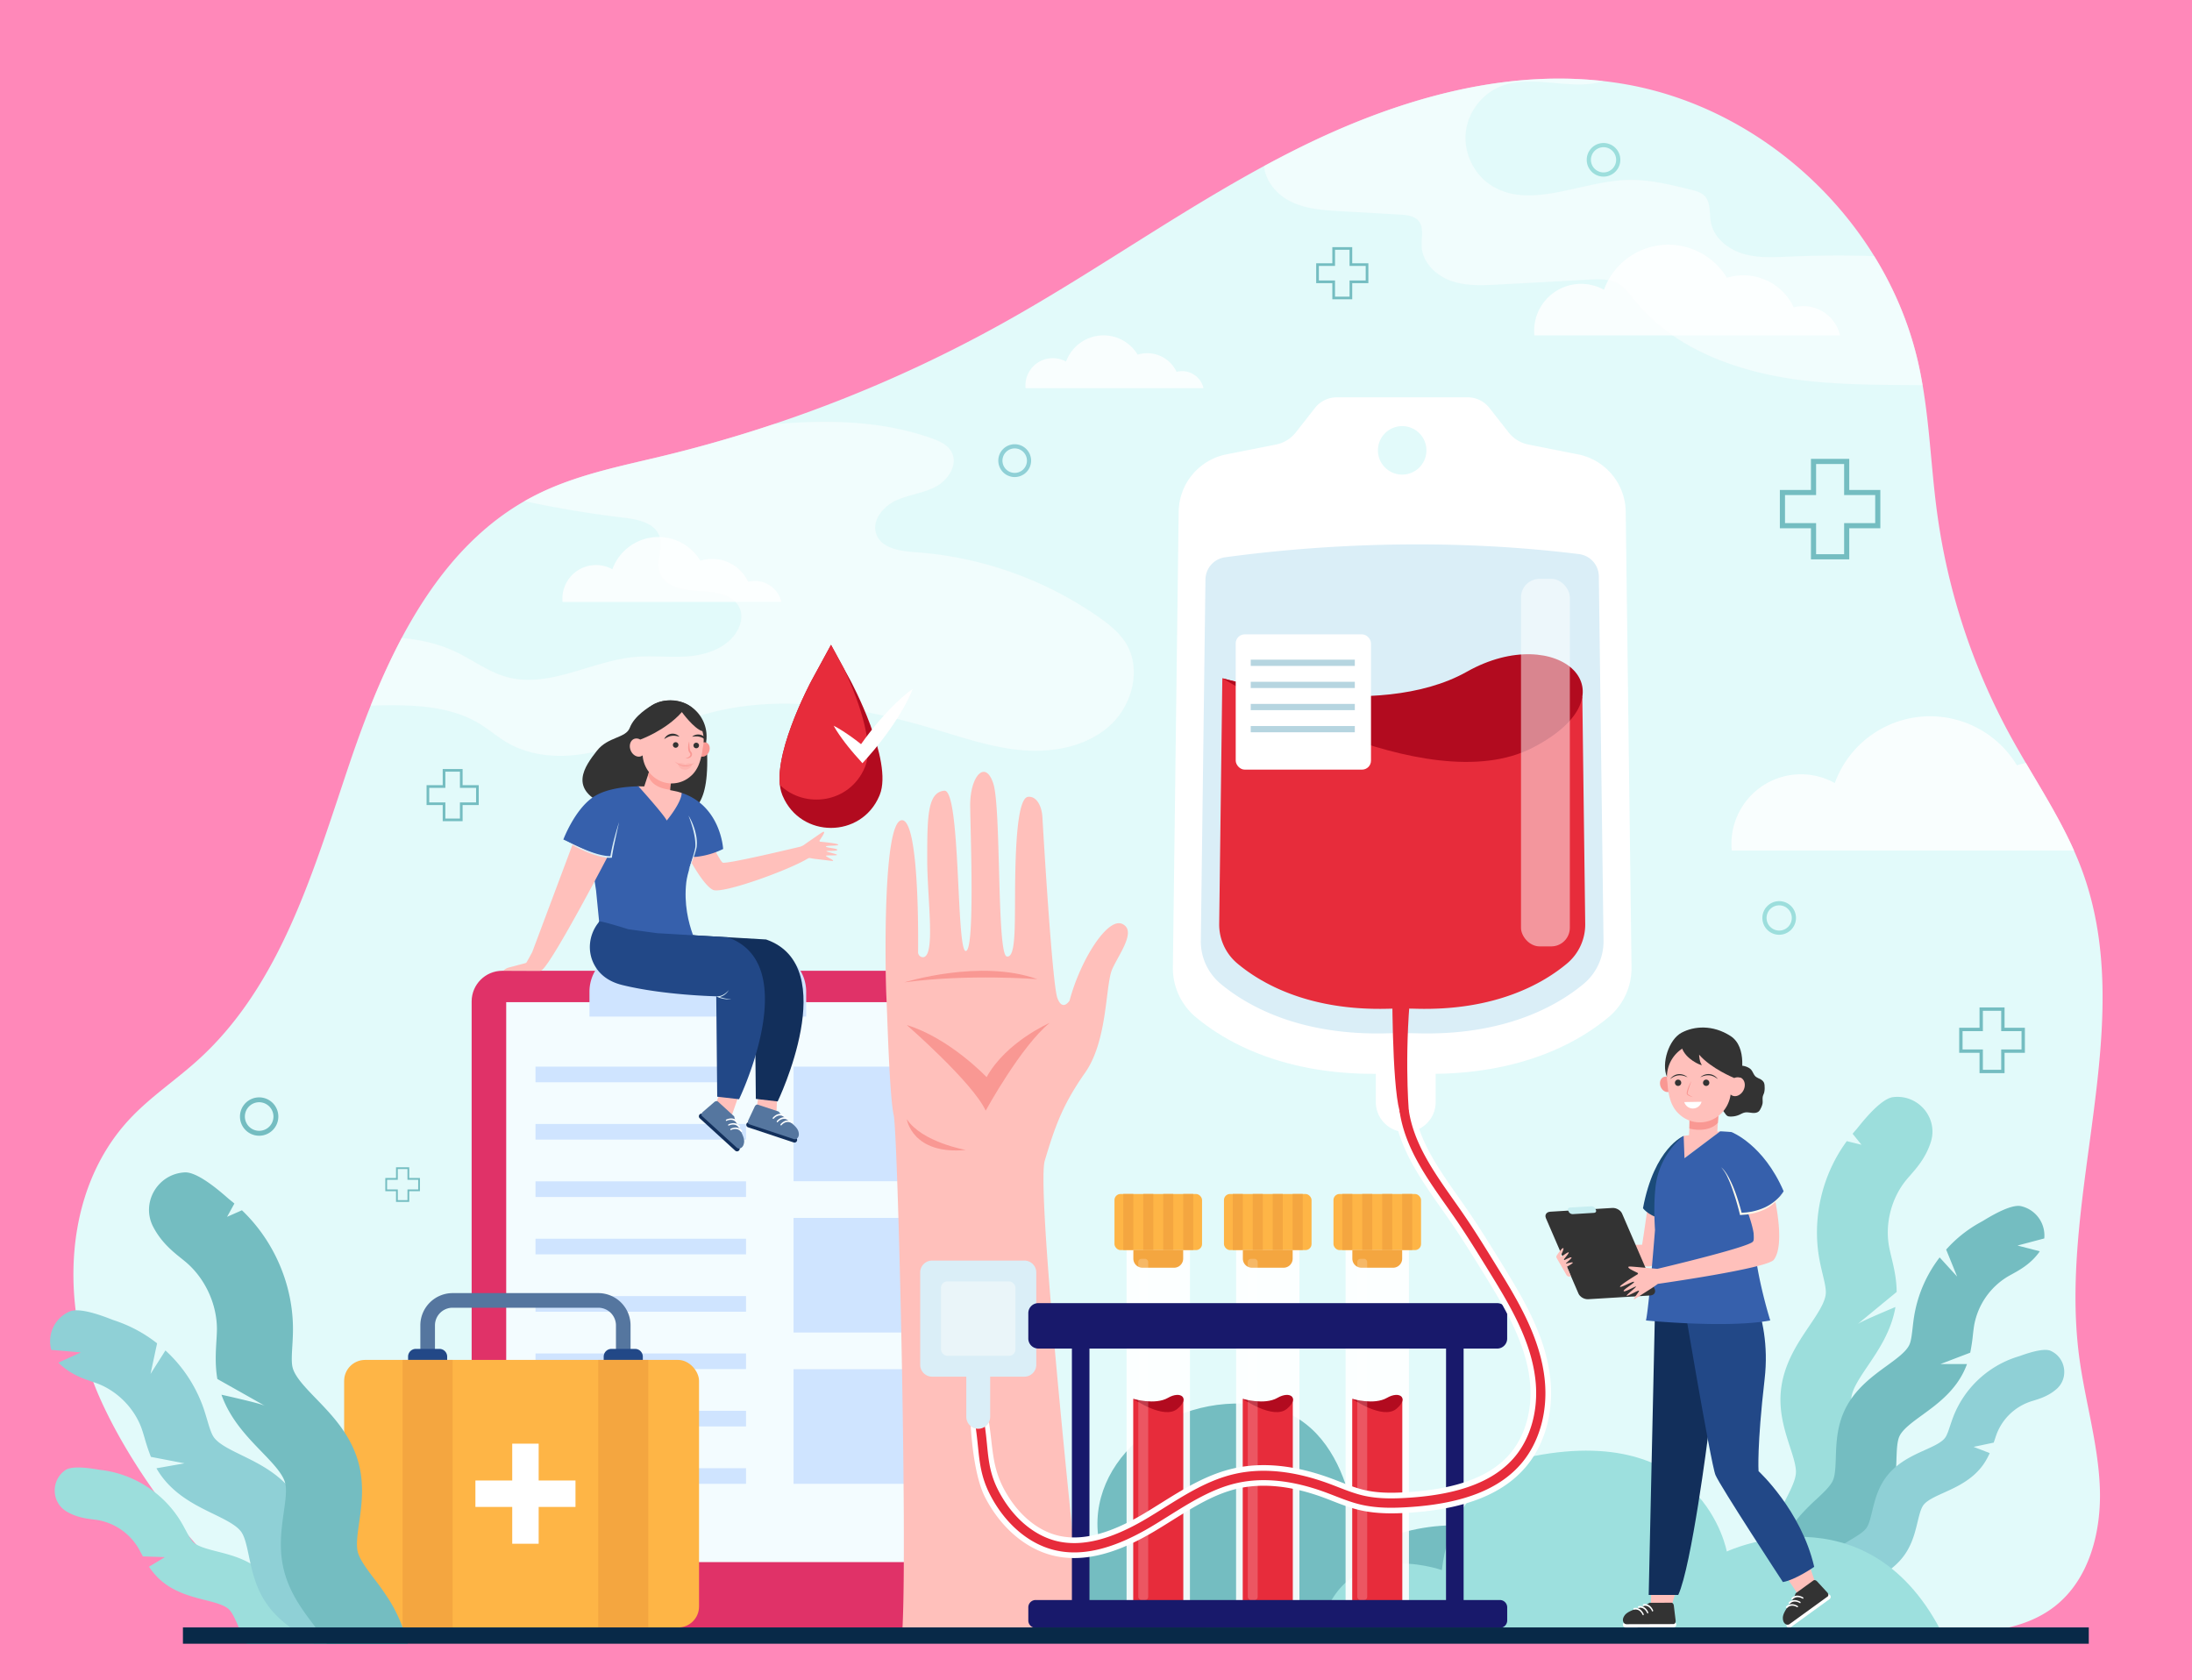 <svg xmlns="http://www.w3.org/2000/svg" viewBox="0 0 2609 2000"><defs><style>.cls-1{isolation:isolate;}.cls-2{fill:#ff88b9;}.cls-3{fill:#e2fafa;}.cls-4{fill:#9cdedc;}.cls-5{fill:#74bdc1;}.cls-6{fill:#8fd0d6;}.cls-16,.cls-23,.cls-26,.cls-29,.cls-32,.cls-7{fill:#fff;}.cls-26,.cls-7{opacity:0.5;}.cls-8{fill:#9de0de;}.cls-9{fill:#333;}.cls-10{fill:#ffc0bb;}.cls-11{fill:#e03268;}.cls-12{fill:#f3fcff;}.cls-13{fill:#cfe4ff;}.cls-14{fill:#122f5b;}.cls-15{fill:#55769f;}.cls-17{fill:#fc8d84;opacity:0.6;}.cls-18,.cls-19{fill:#f99893;}.cls-19{opacity:0.3;}.cls-19,.cls-27{mix-blend-mode:multiply;}.cls-20{fill:#3660ac;}.cls-21{fill:#daeef7;}.cls-22{fill:#224887;}.cls-23{opacity:0.8;}.cls-24{fill:#e72c3b;}.cls-25{fill:#b20b1f;}.cls-26{mix-blend-mode:screen;}.cls-27{fill:#b6d5e0;}.cls-28{fill:#eaf5f9;}.cls-29{opacity:0.9;}.cls-30{fill:#feb546;}.cls-31{fill:#f4a640;}.cls-32{opacity:0.2;mix-blend-mode:lighten;}.cls-33{fill:#18196b;}.cls-34{fill:#1b4b79;}.cls-35{fill:#c8eef1;}.cls-36{fill:#fbf9eb;}.cls-37{fill:#082948;}</style></defs><g class="cls-1"><g id="Layer_1" data-name="Layer 1"><rect class="cls-2" width="2609" height="2000"/><path class="cls-3" d="M2474.62,1614c-25-192.18,70.36-394.62,4.05-576.73-21.06-57.84-57.16-108.75-86.58-162.81A770.13,770.13,0,0,1,2305.71,611c-8.21-60.24-9.29-121.57-22.95-180.8-37.92-164.32-179.94-299.62-345.9-329.53-133.76-24.1-271.68,15.91-393.28,76.6S1311.7,319,1192.92,385A1609.17,1609.17,0,0,1,790,542.45c-52.1,12.61-105.53,22.86-153.27,47.23-118.55,60.52-178.48,194-221.07,320.1s-81,261.91-179.55,351.4c-26.41,24-56.52,43.91-81,69.86-80.59,85.41-84.21,222.74-37.34,330.41,42.67,98,142.74,230.16,240.79,279.72,3.5,1.77,7.08,3.42,10.71,5H647.05c52.52-9.67,102.76-20.16,145-24.26,165.31-16.05,331.8-1,497.6,8.58,337.38,19.59,675.6,16.84,1013.53,14.09,49.45-.4,102.82-2.09,142-32.32,41.72-32.22,56.21-89.53,54.11-142.2S2481.44,1666.24,2474.62,1614Z"/><path class="cls-4" d="M2253.15,1305.82h0c-16,2-40.25,34.48-43.11,37.75-1.62,1.85-3.29,3.76-5,5.82l10.57,13.09-17.49-4.29c-29.33,39.85-41.51,91.53-32.67,140.32,1.15,6.32,2.54,12.12,3.88,17.73,2.13,8.9,4.14,17.31,3.82,23-.59,10.65-9.88,24.41-19.72,39-14.07,20.82-31.57,46.74-34,79.85-1.8,24.53,5.32,46.31,11,63.82,3.9,12,7.59,23.24,7.13,31.23-.51,8.77-6.43,20.36-12.69,32.63a307.05,307.05,0,0,0-13,27.89,172,172,0,0,0,1.55,127.75l77.79-32.54a88.15,88.15,0,0,1-.78-64.56c2.43-6.22,5.89-13,9.56-20.21,9-17.66,20.22-39.63,21.76-66.07,1.39-23.91-5.27-44.31-11.15-62.31-3.95-12.09-7.68-23.5-7.1-31.46.79-10.7,10-24.36,19.78-38.83,12.64-18.71,28-41.47,32.74-69.84-15.24,6.39-41.23,17.46-44.79,20.24-3.79,3,29.3-24.23,46.25-38.15-.06-15.55-3.41-29.57-6.17-41.1-1.12-4.69-2.18-9.13-2.91-13.14-5-27.54,3-58,20.91-79.54,1.23-1.47,2.64-3.08,4.13-4.79,6.61-7.54,14.83-16.92,20.8-29.85a88.46,88.46,0,0,0,3.86-9.94C2307.31,1330.57,2283.12,1302.05,2253.15,1305.82Z"/><path class="cls-5" d="M2405.47,1435.57h0c-13.42-3-42.48,16-45.74,17.78-2,1.12-4.12,2.27-6.35,3.57a154.24,154.24,0,0,0-37,30.32l13.09,32.17-20.83-22.83a156.17,156.17,0,0,0-30.1,68.45c-.93,5.41-1.51,10.49-2.07,15.4-.88,7.79-1.72,15.14-3.66,19.67-3.59,8.4-15.09,16.76-27.27,25.61-17.41,12.65-39.08,28.39-50.71,54.33-8.62,19.22-9.26,38.83-9.77,54.6-.36,10.76-.69,20.92-3.4,27.22-3,6.91-11.12,14.51-19.75,22.56a261.82,261.82,0,0,0-18.63,18.64,147.3,147.3,0,0,0-36.09,103.28l72.13-3.45a75.47,75.47,0,0,1,18.24-52.19c3.77-4.3,8.55-8.76,13.61-13.47,12.41-11.58,27.86-26,36.83-46.83,8.1-18.83,8.7-37.2,9.23-53.41.36-10.88.69-21.16,3.49-27.39,3.76-8.39,15.18-16.69,27.27-25.47,17.73-12.89,39.8-28.93,51.22-55.65.72-1.67,1.37-3.35,2-5h-31.56l35.38-13.52a212.12,212.12,0,0,0,3.22-21.33c.47-4.11.91-8,1.5-11.43a85.36,85.36,0,0,1,40.09-57.91c1.41-.83,3-1.71,4.72-2.65,7.52-4.13,16.88-9.28,25.47-17.95a76.34,76.34,0,0,0,6-6.87c.64-.84,1.23-1.69,1.78-2.56l-26.52-6.81,31.87-8.45A35.78,35.78,0,0,0,2405.47,1435.57Z"/><path class="cls-6" d="M2440.83,1607.78h0c-9.63-4.38-34.45,5.43-37.19,6.27-1.7.52-3.45,1.06-5.33,1.7a120.81,120.81,0,0,0-73.14,69.7c-1.54,3.93-2.77,7.67-4,11.27-1.88,5.72-3.66,11.13-5.82,14.23-4,5.77-14,10.27-24.51,15-15.07,6.81-33.82,15.29-46.61,33-9.48,13.12-13,27.78-15.85,39.56-1.94,8-3.77,15.64-6.79,20-3.32,4.74-10.63,9.19-18.38,13.9a201.91,201.91,0,0,0-16.92,11.14,113.14,113.14,0,0,0-43.23,72.1l54.81,8.63a57.93,57.93,0,0,1,21.86-36.44c3.5-2.65,7.79-5.26,12.33-8,11.14-6.78,25-15.22,35-29.51,9-12.91,12.35-26.64,15.27-38.75,2-8.14,3.81-15.82,6.88-20.07,4.14-5.73,14-10.2,24.49-14.93,15.35-6.94,34.45-15.57,47.21-33.9a78.44,78.44,0,0,0,7.31-13.23l-19.21-7.39L2373,1717c.33-1,.66-2,1-2.93,1-3,1.93-5.87,2.91-8.37a65.57,65.57,0,0,1,39.18-37.33c1.19-.41,2.54-.82,4-1.26,6.31-1.94,14.15-4.36,22-9.55a56.5,56.5,0,0,0,5.59-4.24C2462.63,1640.35,2458.93,1616,2440.83,1607.78Z"/><path class="cls-7" d="M1340,765.33c-8-12.83-20.18-22.43-32.57-31.1a435.24,435.24,0,0,0-217.4-77c-18.28-1.29-40.85-4.3-47-21.55-5.69-15.84,7.82-32.61,23-39.75s32.72-8.72,47.61-16.56,26.9-26.28,19.09-41.19c-4.7-8.95-14.82-13.43-24.36-16.77-60.14-21.06-123.58-22-187.55-16.53Q856.24,526.41,790,542.45c-52.1,12.61-105.53,22.86-153.27,47.23q-6.36,3.26-12.51,6.79,58.71,12.64,118.42,19.73c16.62,2,36.59,6.07,42.16,21.86,4.76,13.49-4.11,28.8.07,42.48,5.57,18.21,29.11,22.24,48.14,23s42.55,4.66,48.25,22.82c2.53,8.09.42,17-3.78,24.41-10.91,19.11-34,28-55.89,30.13s-44.05-1-66,1c-51.61,4.7-101.83,37.52-151.86,24-22.3-6-41.14-20.69-62.07-30.49-20.14-9.43-41.54-14.13-63.54-16.09a825.31,825.31,0,0,0-36.9,80.49c44.71-1.1,92.23-1.39,130.28,22.07,11.09,6.85,21,15.52,32.26,22.08,14.53,8.47,31.08,13.2,47.81,14.9,65.69,6.65,126.4-31.89,190-49.44,88-24.28,182.2-7.94,269.71,18.16,35,10.44,70,22.5,106.36,25.41s75.35-4.49,102.67-28.73S1359.26,796.35,1340,765.33Z"/><path class="cls-5" d="M1915.24,1883.36s-144.31-123.95-299.71-37c0,0,0-157.26-114.7-173.91s-216.46,74-190.56,172.06c0,0-238.66-46.25-283.06,66.6l888,7.4Z"/><path class="cls-8" d="M2309.63,1940c-89.69-170.79-254.34-93.38-254.34-93.38s-28.26-157.27-238.36-111.81c0,0-88.47,25.8-100.76,133.93,0,0-122.86-44.23-146.21,77.41Z"/><path class="cls-9" d="M773.59,841.05s-18.43,10.42-24,25.16c-4.72,12.58-25.8,10.38-39,27.19C696,912.08,675.2,940,722.93,958.85c29.65,11.71,76.86,20.71,87.56,12.81s36.22-4.73,30.48-87.73c0,0-69.79-29.13-70.49-29.3S773.59,841.05,773.59,841.05Z"/><path class="cls-9" d="M841,876.43a42.93,42.93,0,1,1-42.93-42.93A42.93,42.93,0,0,1,841,876.43Z"/><path class="cls-10" d="M956.11,1006.15l-3.14,1.47c-13.34,3.2-89.42,21.33-92.93,19-3.84-2.54-21-38-21-38l-19.53,31.79s17.64,33.42,29.12,38.71c11.2,5.16,90.07-23.49,112.29-37l2.24-1c2.16.46,7.84,1.26,7.84,1.26,22.67,2.57,20.33,2.71,20.52,1.83s-9-4.84-8.44-5.69,13.87,0,13.23-1.08-12.92-3.58-12.68-4.37,13.09.29,13-1.6-14.15-2.54-13.62-4,15-.41,14.68-2.13c-.25-1.45-16.41-3.08-21.54-3.57a1,1,0,0,1-.64-1.47c5.93-8.76,5.9-9.84,4.84-10.37-.76-.39-8.21,5.25-15.48,10.08Z"/><rect class="cls-11" x="561.38" y="1155.43" width="558.65" height="781.52" rx="36.49"/><rect class="cls-12" x="602.51" y="1192.78" width="476.38" height="666.43"/><path class="cls-13" d="M750.7,1131.21H910.43a49.11,49.11,0,0,1,49.11,49.11v29.63a0,0,0,0,1,0,0H701.6a0,0,0,0,1,0,0v-29.63A49.11,49.11,0,0,1,750.7,1131.21Z"/><rect class="cls-13" x="637.37" y="1269.49" width="250.57" height="18.6"/><rect class="cls-13" x="637.37" y="1337.77" width="250.57" height="18.6"/><rect class="cls-13" x="637.37" y="1406.05" width="250.57" height="18.6"/><rect class="cls-13" x="637.37" y="1474.33" width="250.57" height="18.6"/><rect class="cls-13" x="637.37" y="1542.61" width="250.57" height="18.6"/><rect class="cls-13" x="637.37" y="1610.89" width="250.57" height="18.6"/><rect class="cls-13" x="637.37" y="1679.17" width="250.57" height="18.6"/><rect class="cls-13" x="637.37" y="1747.45" width="250.57" height="18.6"/><rect class="cls-13" x="944.5" y="1269.49" width="142.13" height="136.4"/><rect class="cls-13" x="944.5" y="1449.57" width="142.13" height="136.4"/><rect class="cls-13" x="944.5" y="1629.64" width="142.13" height="136.4"/><polygon class="cls-10" points="925.23 1299.57 924.12 1326.47 900.76 1317.48 903.87 1298.13 925.23 1299.57"/><path class="cls-14" d="M944.63,1359.73l-54.23-18a3.19,3.19,0,0,1-2-4h0a3.2,3.2,0,0,1,4-2l54.23,18.05a3.19,3.19,0,0,1,2,4h0A3.19,3.19,0,0,1,944.63,1359.73Z"/><path class="cls-15" d="M898.28,1317.09l-7.62,16.22c-.94,2-.4,4.27,1.13,4.78l53.14,17.68a4.06,4.06,0,0,0,4.29-1.32c1.3-1.42,2.28-3.87,1-8-2.49-8.22-17.3-15-23.16-23.18a1,1,0,0,0-.48-.36l-24.45-8.13C900.76,1314.3,899.13,1315.29,898.28,1317.09Z"/><path class="cls-16" d="M919.88,1331.54h0a1.18,1.18,0,0,1,.16-1.47c1.81-2,6.94-6.51,13.19-3.15a1,1,0,0,1,.21,1.29v0c-.24.49-.69.71-1,.52-5.61-3-10,1-11.52,2.7C920.56,1331.81,920.13,1331.85,919.88,1331.54Z"/><path class="cls-16" d="M924.68,1335.55h0a1.19,1.19,0,0,1,.15-1.47c1.81-2,6.95-6.51,13.2-3.15a1,1,0,0,1,.21,1.29v0c-.23.49-.69.71-1,.52-5.6-3-10,1-11.52,2.7C925.35,1335.82,924.93,1335.85,924.68,1335.55Z"/><path class="cls-16" d="M929.13,1339.29h0a1.21,1.21,0,0,1,.16-1.48c1.81-2,7-6.51,13.2-3.14a1,1,0,0,1,.21,1.29h0c-.23.49-.69.71-1,.52-5.61-3-10,1-11.52,2.71A.64.64,0,0,1,929.13,1339.29Z"/><path class="cls-14" d="M748,1111.51s-10.9,51.3,38.57,63.49,111.89,13.42,111.89,13.42l1.16,119.5,26,3s77.7-161-13.77-192.75l-83.69-4.87-34.3-4.64s-34.32-10.81-34.83-9.2S748.78,1112.38,748,1111.51Z"/><path class="cls-10" d="M806.26,942.18s-30.5-6.82-46.33-6.29,5.69,42.17,5.69,42.17l25.84.57s15.75-10.5,18.06-10.36c8.71.52,1.92-24.54,1.92-24.54Z"/><path class="cls-10" d="M775.58,909.35,766.5,936.9s7.9,16.33,32.1,9.29c0,0-2.76-5.71.94-17.46C803.33,916.73,775.58,909.35,775.58,909.35Z"/><path class="cls-17" d="M775.58,909.35l-4.26,12.87c2.53,9.4,10.77,15.81,26.3,17.8a37.41,37.41,0,0,1,1.92-11.29C803.33,916.73,775.58,909.35,775.58,909.35Z"/><path class="cls-18" d="M830.93,889.19c-2,4.47-.65,9.37,2.93,10.94s8.07-.78,10-5.26.66-9.37-2.92-10.94S832.9,884.71,830.93,889.19Z"/><path class="cls-10" d="M828.93,915.6a36.78,36.78,0,0,0,3-6.1,70.12,70.12,0,0,0,4.24-17.28c.14-1.16.35-2.3.58-3.44A37.79,37.79,0,1,0,762,880.26a8.14,8.14,0,0,0-7.33-.77c-4.54,1.88-6.31,8-4,13.67s7.94,8.74,12.48,6.86a7.23,7.23,0,0,0,1.72-1c1.39,18.54,16.17,33.22,34.35,33.41a33.89,33.89,0,0,0,23.25-9c.41-.33.85-.71,1.31-1.16A32.92,32.92,0,0,0,828.93,915.6Z"/><path class="cls-18" d="M820.3,882.31a23.32,23.32,0,0,0-1.21,6.37,17.63,17.63,0,0,0,.12,3.32,8.46,8.46,0,0,0,1.14,3.4l.31.4.29.35a4,4,0,0,1,.37.47,2.44,2.44,0,0,1,.41,1,2.92,2.92,0,0,1-.72,2.23,8.92,8.92,0,0,1-5.26,2.64,7.34,7.34,0,0,0,6.42-1.53,4.39,4.39,0,0,0,1.5-3.52,3.49,3.49,0,0,0-.2-1,3.69,3.69,0,0,0-.43-.92,5.08,5.08,0,0,0-.59-.79c-.13-.14-.15-.19-.22-.27l-.17-.23a8,8,0,0,1-.94-2.58,28.51,28.51,0,0,1-.43-3C820.51,886.58,820.43,884.47,820.3,882.31Z"/><polygon class="cls-10" points="881.89 1296.33 869.86 1330.8 852.16 1313.1 858.56 1296.78 881.89 1296.33"/><path class="cls-9" d="M807.51,886.7a3.3,3.3,0,1,1-3.26-3.33A3.31,3.31,0,0,1,807.51,886.7Z"/><path class="cls-9" d="M832,887.3a3.3,3.3,0,1,1-3.26-3.33A3.3,3.3,0,0,1,832,887.3Z"/><path class="cls-19" d="M807,908.62a10.54,10.54,0,0,1,8.71,1.16s4.57-2.86,8.16-.13a8.67,8.67,0,0,1-9.16,6.34A7.76,7.76,0,0,1,807,908.62Z"/><path class="cls-18" d="M803.1,906.18a22.4,22.4,0,0,0,2.66,1.88,22.87,22.87,0,0,0,2.85,1.51,19.49,19.49,0,0,0,6.15,1.65,16.81,16.81,0,0,0,6.3-.7,23,23,0,0,0,5.78-2.89,18.8,18.8,0,0,1-2.61,2,17.83,17.83,0,0,1-3,1.49A15.64,15.64,0,0,1,818,912a15.8,15.8,0,0,1-9.7-1.81A18.72,18.72,0,0,1,803.1,906.18Z"/><path class="cls-9" d="M808.74,876.84a34.3,34.3,0,0,0-4.86-1,16.75,16.75,0,0,0-4.59.07,15.22,15.22,0,0,0-4.36,1.33c-.75.26-1.39.74-2.15,1.09s-1.4.89-2.22,1.28a14.92,14.92,0,0,1,1.38-2.25,11.4,11.4,0,0,1,1.93-1.87,10.75,10.75,0,0,1,5-2.15,11.12,11.12,0,0,1,5.44.52A10.26,10.26,0,0,1,808.74,876.84Z"/><path class="cls-9" d="M823.8,876.84a10.18,10.18,0,0,1,4.71-2.4,11,11,0,0,1,5.47.15,10.59,10.59,0,0,1,4.74,2.75,11.1,11.1,0,0,1,1.68,2.08c.45.77-1.23,0-.94.86-.76-.49.67.48,0,0s-1.3-1-2-1.34a15.33,15.33,0,0,0-4.17-1.85,16.54,16.54,0,0,0-4.54-.63A36.06,36.06,0,0,0,823.8,876.84Z"/><path class="cls-20" d="M824.8,1019.87s-6.72,19.63-7.94,30.06c-3,25.91,2.58,48.14,7.94,62.89,7.52,20.68-56.21,9.19-57.46,8.56s-53.89-21-53.89-21l-4-40.59-6.06-39.93,2.82-23.5Z"/><path class="cls-10" d="M723.85,962.78s8.16.71,7.27,14.89-7.51,41.19-7.51,41.19-64.32,123.61-78.42,135.64a4.47,4.47,0,0,1-2.73,1l-43.34-.17a15.38,15.38,0,0,1,5.77-3.58l20.2-5.36A3,3,0,0,0,627,1145l6.48-11.81,48.78-130.12c5-11.59,16.81-18.21,24.95-27.86C713.1,968.15,719.58,962.08,723.85,962.78Z"/><path class="cls-20" d="M811.44,943.73c-.61,12.33-17.87,32.87-17.87,32.87-3.13-6.87-33.26-40.29-33.64-40.71-12.41.19-38.74,2-54.84,13.46-21.62,15.35-34.57,49.84-34.57,49.84s39.17,19.74,48.88,20.68H828.12a96.76,96.76,0,0,0,32.59-9.4S858.14,959.38,811.44,943.73Z"/><path class="cls-21" d="M736.81,978.63c-1.12,3.35-2.11,6.74-3.11,10.13s-1.92,6.8-2.82,10.21-1.73,6.85-2.48,10.31-1.47,6.93-2,10.44l.83-.84a19.62,19.62,0,0,1-3.59,0c-1.23-.08-2.47-.26-3.71-.44-2.46-.44-4.93-.91-7.36-1.59l-1.82-.48-1.81-.56c-1.2-.38-2.42-.72-3.61-1.15l-3.58-1.24-3.55-1.37c-2.37-.89-4.68-1.94-7-2.9l-6.93-3.16-6.87-3.32c-2.26-1.17-4.53-2.33-6.82-3.46,2.16,1.36,4.33,2.69,6.52,4s4.42,2.55,6.66,3.79,4.53,2.36,6.82,3.5l3.48,1.62c1.16.54,2.32,1.08,3.51,1.55a111.07,111.07,0,0,0,14.52,5.12l1.86.5,1.89.43c1.25.31,2.53.5,3.81.73s2.57.35,3.88.43a21.86,21.86,0,0,0,4,0l.71-.08.12-.75c1-6.93,2.46-13.83,3.93-20.72L734.51,989Z"/><path class="cls-21" d="M819.47,970.7q2.31,6,4.17,12.1a107.82,107.82,0,0,1,3,12.31,59.89,59.89,0,0,1,.83,6.24,47,47,0,0,1,.16,6.28c-.16,4.19-6.36,23.88-8.19,27.78,2.58-3.46,9.33-23.32,9.79-27.65a45.37,45.37,0,0,0-.57-13c-.41-2.14-.88-4.25-1.47-6.33s-1.27-4.13-2.06-6.14A66.16,66.16,0,0,0,819.47,970.7Z"/><path class="cls-22" d="M711.68,1098.92c-10.51,13.8-12.72,32.45-5,48,5.32,10.81,15.39,20.88,33.94,25.45,49.46,12.18,111.89,13.42,111.89,13.42l1.15,119.5,26,3s77.7-161-13.77-192.75l-83.69-4.87L747.9,1106s-34.32-10.81-34.83-9.2A11,11,0,0,1,711.68,1098.92Z"/><path class="cls-21" d="M866.37,1189c-1.32-.24-2.65-.46-4-.77s-2.6-.66-3.89-1c-.64-.2-1.28-.42-1.92-.65a14.49,14.49,0,0,0,1.95-.56,16.6,16.6,0,0,0,3.56-1.82,20.71,20.71,0,0,0,3-2.62,20,20,0,0,0,2.33-3.16l-1.32,1.44c-.47.44-.91.91-1.41,1.32a19.24,19.24,0,0,1-3.06,2.27,17.45,17.45,0,0,1-3.42,1.6,12.88,12.88,0,0,1-3.61.73l-2.16.08,1.91.89a25.36,25.36,0,0,0,3.92,1.37,39,39,0,0,0,4,.86c1.35.21,2.69.41,4.05.51s2.71.16,4.07.16C869,1189.38,867.7,1189.21,866.37,1189Z"/><path class="cls-23" d="M2190.13,399.19A44.92,44.92,0,0,0,2135,365.82a66.15,66.15,0,0,0-79.55-35.14,81.48,81.48,0,0,0-146.37,14.23A55.9,55.9,0,0,0,1826,393.76c0,1.84.1,3.64.27,5.43Z"/><path class="cls-16" d="M1935,609.09a70.55,70.55,0,0,0-56.84-68.31l-59-11.68a39.76,39.76,0,0,1-23.55-14.46l-22.85-29.11a33,33,0,0,0-26-12.63H1591.14a33,33,0,0,0-26,12.63l-22.84,29.11a39.79,39.79,0,0,1-23.56,14.46l-59,11.68a70.55,70.55,0,0,0-56.84,68.31L1396,1151.33a75.86,75.86,0,0,0,27.12,59.12c34,28.51,101.74,68.21,214.44,67.65v33.65a35.61,35.61,0,0,0,35.61,35.61h0a35.61,35.61,0,0,0,35.61-35.61v-33.69c107.65-1.4,172.82-39.82,206-67.61a75.86,75.86,0,0,0,27.12-59.12Zm-266-101.93A28.86,28.86,0,1,1,1640.06,536,28.87,28.87,0,0,1,1668.92,507.16Z"/><path class="cls-21" d="M1458.26,663.26a27,27,0,0,0-23.47,26.32l-5.52,430.06a65.81,65.81,0,0,0,23.81,51.47c30.81,25.59,93,61.53,197.52,58.76q18.32-.48,36.64,0c104.51,2.77,166.71-33.17,197.52-58.76a65.81,65.81,0,0,0,23.81-51.47L1903,685.82a27,27,0,0,0-23.77-26.36C1706.46,638.1,1551.33,650.62,1458.26,663.26Z"/><path class="cls-24" d="M1883.3,829.14l-213.93,31.94L1455,807.28l-.14-.21-3.73,292.5a60.54,60.54,0,0,0,21.65,47.18c28,23.46,84.54,56.4,179.53,53.86q16.65-.45,33.3,0c95,2.54,151.53-30.4,179.53-53.86a60.54,60.54,0,0,0,21.65-47.18l-3.45-270.43Z"/><path class="cls-25" d="M1455,807.28s182.67,53.17,291-7.84,203.54,25.46,78.68,90.27C1696.39,956.27,1455,807.28,1455,807.28Z"/><rect class="cls-16" x="1470.8" y="755" width="161.01" height="161.01" rx="10.7"/><rect class="cls-26" x="1810.35" y="688.93" width="58.13" height="437.46" rx="22.09"/><rect class="cls-27" x="1488.67" y="785.14" width="123.88" height="7.43"/><rect class="cls-27" x="1488.67" y="811.46" width="123.88" height="7.43"/><rect class="cls-27" x="1488.67" y="837.79" width="123.88" height="7.43"/><rect class="cls-27" x="1488.67" y="864.12" width="123.88" height="7.43"/><path class="cls-10" d="M1098.09,1139.27a5.92,5.92,0,0,1-5.34-6.07c.27-24.44.81-160.55-20-156.92-22.85,4-18.86,188.94-17.77,209.25s3.63,119,8.7,141.44,16.26,499,10.52,610h214.33s-56.57-517.15-45-555.59,20.31-65.28,47.87-104.45,23.94-105.17,32.64-124,29-45.33,11.6-53.31S1286,1142.38,1273,1191c0,0-8.35,13.42-14.51-3.26s-17-201.28-17.77-215.06-7.25-25.38-17.05-24.29-14.14,35.17-15.23,91,1.89,101.18-10.12,99-6.56-176.25-16-205.63-27.92-9.07-27.56,26.47,5.8,174.08-5.44,172.63-5.8-192.57-25.39-190.76c-20.23,1.88-20.3,31.55-20.3,82.33C1103.59,1069.75,1114.15,1140.24,1098.09,1139.27Z"/><path class="cls-18" d="M1076.39,1169.21s90.3-28.28,158.3-3.8C1234.69,1165.41,1152.54,1158.88,1076.39,1169.21Z"/><path class="cls-18" d="M1079.29,1220s78.33,68.17,93.92,101.9c0,0,42.07-76.88,76.16-104.44,0,0-51.86,22.48-75.07,64.55C1174.3,1282,1130.42,1235.58,1079.29,1220Z"/><path class="cls-18" d="M1079.29,1332.05s6.52,42.79,70.35,36.62C1149.64,1368.67,1097.73,1359.7,1079.29,1332.05Z"/><path class="cls-21" d="M1219.22,1500.32H1109.44a14.2,14.2,0,0,0-14.2,14.2V1624.3a14.2,14.2,0,0,0,14.2,14.2h40.69v47.78a14.2,14.2,0,0,0,14.2,14.2h0a14.2,14.2,0,0,0,14.2-14.2V1638.5h40.69a14.2,14.2,0,0,0,14.2-14.2V1514.52A14.2,14.2,0,0,0,1219.22,1500.32Z"/><rect class="cls-28" x="1120.02" y="1525.1" width="88.61" height="88.61" rx="7.7"/><rect class="cls-29" x="1340.89" y="1447.98" width="75.42" height="462.63"/><rect class="cls-30" x="1326.48" y="1421.08" width="104.24" height="66.78" rx="7.22"/><rect class="cls-31" x="1336.97" y="1421.08" width="11.98" height="66.54"/><rect class="cls-31" x="1360.73" y="1421.08" width="11.98" height="66.54"/><rect class="cls-31" x="1384.49" y="1421.08" width="11.98" height="66.54"/><rect class="cls-31" x="1408.26" y="1421.08" width="11.98" height="66.54"/><path class="cls-31" d="M1348.95,1487.61h59.31a0,0,0,0,1,0,0V1498a10.84,10.84,0,0,1-10.84,10.84h-37.63a10.84,10.84,0,0,1-10.84-10.84v-10.42A0,0,0,0,1,1348.95,1487.61Z"/><polygon class="cls-24" points="1408.41 1910.61 1348.8 1910.61 1348.8 1664.88 1374.18 1674.25 1408.41 1664.88 1408.41 1910.61"/><path class="cls-25" d="M1348.79,1664.88s25.94,7.75,41.31-1.14,26.81.32,11.17,13.15C1385.17,1690.1,1348.79,1664.88,1348.79,1664.88Z"/><rect class="cls-32" x="1354.84" y="1498.24" width="11.78" height="406.12" rx="3.63"/><rect class="cls-29" x="1471.22" y="1447.98" width="75.42" height="462.63"/><rect class="cls-30" x="1456.81" y="1421.08" width="104.24" height="66.78" rx="7.22"/><rect class="cls-31" x="1467.3" y="1421.08" width="11.98" height="66.54"/><rect class="cls-31" x="1491.06" y="1421.08" width="11.98" height="66.54"/><rect class="cls-31" x="1514.83" y="1421.08" width="11.98" height="66.54"/><rect class="cls-31" x="1538.59" y="1421.08" width="11.98" height="66.54"/><path class="cls-31" d="M1479.28,1487.61h59.31a0,0,0,0,1,0,0V1498a10.84,10.84,0,0,1-10.84,10.84h-37.63a10.84,10.84,0,0,1-10.84-10.84v-10.42A0,0,0,0,1,1479.28,1487.61Z"/><polygon class="cls-24" points="1538.74 1910.61 1479.13 1910.61 1479.13 1664.88 1504.51 1674.25 1538.74 1664.88 1538.74 1910.61"/><path class="cls-25" d="M1479.13,1664.88s25.93,7.75,41.3-1.14,26.81.32,11.17,13.15C1515.5,1690.1,1479.13,1664.88,1479.13,1664.88Z"/><rect class="cls-32" x="1485.17" y="1498.24" width="11.78" height="406.12" rx="3.63"/><rect class="cls-29" x="1601.56" y="1447.98" width="75.42" height="462.63"/><rect class="cls-30" x="1587.14" y="1421.08" width="104.24" height="66.78" rx="7.22"/><rect class="cls-31" x="1597.63" y="1421.08" width="11.98" height="66.54"/><rect class="cls-31" x="1621.39" y="1421.08" width="11.98" height="66.54"/><rect class="cls-31" x="1645.16" y="1421.08" width="11.98" height="66.54"/><rect class="cls-31" x="1668.92" y="1421.08" width="11.98" height="66.54"/><path class="cls-31" d="M1609.61,1487.61h59.31a0,0,0,0,1,0,0V1498a10.84,10.84,0,0,1-10.84,10.84h-37.63a10.84,10.84,0,0,1-10.84-10.84v-10.42A0,0,0,0,1,1609.61,1487.61Z"/><polygon class="cls-24" points="1669.07 1910.61 1609.46 1910.61 1609.46 1664.88 1634.85 1674.25 1669.07 1664.88 1669.07 1910.61"/><path class="cls-25" d="M1609.46,1664.88s25.93,7.75,41.3-1.14,26.81.32,11.17,13.15C1645.83,1690.1,1609.46,1664.88,1609.46,1664.88Z"/><rect class="cls-32" x="1615.5" y="1498.24" width="11.78" height="406.12" rx="3.63"/><path class="cls-33" d="M1782,1605.07a11.89,11.89,0,0,0,11.89-11.89v-30.26A11.89,11.89,0,0,0,1782,1551H1235.82a11.89,11.89,0,0,0-11.89,11.89v30.26a11.89,11.89,0,0,0,11.89,11.89h40v299.29H1232.7a8.77,8.77,0,0,0-8.77,8.77v15.61a8.77,8.77,0,0,0,8.77,8.77h552.47a8.76,8.76,0,0,0,8.76-8.77v-15.61a8.77,8.77,0,0,0-8.76-8.77h-43.12V1605.07Zm-60.89,299.29H1296.72V1605.07h424.43Z"/><path class="cls-16" d="M1845.51,1643.83c-4.76-53.42-33.61-100.2-59.09-141.51-12.46-20.21-25.34-41.11-39.09-61.13-3.85-5.62-7.86-11.31-11.73-16.81-23-32.73-46.88-66.57-52.22-104.58l-24.24,3.42c6.17,43.85,31.73,80.15,56.45,115.26,3.83,5.44,7.79,11.06,11.56,16.56,13.4,19.53,26.13,40.17,38.47,60.17,24,39,51.26,83.12,55.51,130.79,2.84,31.87-5.58,62.24-23.1,83.31-22.69,27.29-62,42.49-120.27,46.48-17.67,1.21-36.49,1.74-54.33-2.5-9.47-2.25-18.68-5.83-28.44-9.63-3.5-1.36-7.11-2.77-10.74-4.11-42.57-15.72-81.64-19.69-116.13-11.82-32,7.31-59.63,24.6-86.36,41.31-7,4.36-14.18,8.87-21.27,13.07-40.7,24.09-74,32.38-101.93,25.33-25.61-6.47-49-27.06-64.27-56.49-13.66-26.38-12.4-47.9-17.26-78.35a14.18,14.18,0,0,1-21.64,4.71c1.1,18.08,4.91,61.23,17.16,84.9,18.45,35.64,47.61,60.78,80,69a105.55,105.55,0,0,0,26,3.18c28,0,59.14-10.32,94.38-31.18,7.34-4.35,14.69-8.94,21.78-13.37,26.16-16.36,50.87-31.82,78.83-38.2,29.78-6.8,64.17-3.13,102.2,10.92,3.42,1.26,6.94,2.63,10.35,4,10.09,3.92,20.53,8,31.65,10.63,21.07,5,43,4.38,61.66,3.1,65.28-4.46,110.23-22.54,137.43-55.25C1838.48,1719,1848.92,1682.09,1845.51,1643.83Z"/><path class="cls-24" d="M1838.8,1644.42c-4.62-51.83-33-97.89-58.11-138.57-12.42-20.14-25.26-41-38.91-60.85-3.83-5.59-7.82-11.26-11.68-16.74-23.51-33.38-47.82-67.91-53.39-107.52l-10.91,1.54c6,42.24,31,77.87,55.29,112.32,3.84,5.46,7.82,11.1,11.61,16.63,13.5,19.67,26.27,40.38,38.65,60.45,24.42,39.6,52.09,84.48,56.48,133.72,3,33.63-6,65.79-24.62,88.21-23.93,28.78-64.81,44.78-125,48.89-18.21,1.25-37.63,1.79-56.35-2.66-9.92-2.36-19.78-6.19-29.32-9.9-3.47-1.36-7.06-2.75-10.64-4.07-41.31-15.26-79.1-19.15-112.29-11.57-30.88,7-58,24-84.29,40.45-7,4.38-14.25,8.91-21.41,13.15-42.31,25-77.31,33.57-107,26.07-27.48-7-52.48-28.79-68.6-59.92-13.6-26.27-11.76-46.85-16-76a14.11,14.11,0,0,1-8,2.47,14.47,14.47,0,0,1-2.81-.28c4.35,30,2.76,51.38,17,78.91,17.56,33.94,45.15,57.82,75.68,65.54a99.29,99.29,0,0,0,24.36,3c26.78,0,56.79-10,91-30.23,7.28-4.31,14.58-8.88,21.64-13.29,25.48-15.94,51.83-32.42,80.9-39,31.07-7.1,66.75-3.34,106,11.16,3.48,1.29,7,2.67,10.46,4,9.88,3.85,20.1,7.83,30.77,10.36,20.14,4.78,40.57,4.24,59.64,2.93,63.34-4.33,106.75-21.61,132.71-52.84C1832.17,1716,1842.06,1680.93,1838.8,1644.42Z"/><polygon class="cls-10" points="1965.33 1895.83 1964.78 1911.78 1989.78 1910.56 1995.67 1891.06 1965.33 1895.83"/><polygon class="cls-10" points="2122.78 1871.74 2140.91 1898.87 2160.49 1883.27 2153.87 1864 2122.78 1871.74"/><path class="cls-16" d="M2131.37,1936.77l46.28-33.54a3.2,3.2,0,0,0,.72-4.46h0a3.21,3.21,0,0,0-4.47-.72l-46.29,33.53a3.2,3.2,0,0,0-.71,4.47h0A3.21,3.21,0,0,0,2131.37,1936.77Z"/><path class="cls-9" d="M2162.73,1882.15l12.15,13.17c1.49,1.62,1.67,4,.36,4.9l-45.35,32.86a4.09,4.09,0,0,1-4.5,0c-1.66-.95-3.33-3-3.38-7.34-.1-8.59,12-19.51,15.11-29.07a.89.89,0,0,1,.35-.48l20.87-15.12C2159.52,1880.23,2161.38,1880.68,2162.73,1882.15Z"/><path class="cls-16" d="M2146.48,1902.43h0a1.2,1.2,0,0,0-.59-1.36c-2.32-1.33-8.58-4.12-13.53,1a1,1,0,0,0,.18,1.3h0c.37.4.87.47,1.14.19,4.45-4.55,9.89-2,11.8-.89C2145.91,1902.89,2146.33,1902.8,2146.48,1902.43Z"/><path class="cls-16" d="M2143.12,1907.7h0a1.2,1.2,0,0,0-.6-1.36c-2.32-1.33-8.58-4.12-13.53,1a1,1,0,0,0,.19,1.3h0c.37.39.87.47,1.15.18,4.45-4.54,9.88-2,11.8-.89A.64.64,0,0,0,2143.12,1907.7Z"/><path class="cls-16" d="M2140,1912.6h0a1.2,1.2,0,0,0-.59-1.36c-2.32-1.33-8.59-4.12-13.54,1a1,1,0,0,0,.19,1.3h0a.81.81,0,0,0,1.15.19c4.45-4.55,9.88-2,11.8-.89C2139.42,1913.06,2139.84,1913,2140,1912.6Z"/><path class="cls-24" d="M1676.71,1320.74s-6-74.28,4.19-158.42-23.76,6.89-23.76,6.89-.73,118.17,8.66,153.07S1676.71,1320.74,1676.71,1320.74Z"/><path class="cls-9" d="M2081.13,1270.74a12.21,12.21,0,0,1,2.6,1.86c2.57,2.54,3.33,6.56,6.09,8.88a23.22,23.22,0,0,0,4.73,2.57c2.2,1.09,4.3,2.7,5.16,5a12.6,12.6,0,0,1,.58,4.1,22.32,22.32,0,0,1-.58,7.48c-.43,1.39-1.14,2.7-1.49,4.12-.7,2.8.05,5.79-.38,8.65a21.32,21.32,0,0,1-2.29,6.11,11.53,11.53,0,0,1-1.81,2.89c-2,2.13-5.28,2.45-8.19,2.17s-5.86-1-8.73-.46c-2.41.46-4.54,1.79-6.79,2.77a24.64,24.64,0,0,1-11,2,6.76,6.76,0,0,1-3.05-.7,7.88,7.88,0,0,1-2.28-2.32c-3.58-4.84-7.19-9.74-9.64-15.24s-3.68-11.75-2.27-17.6a27.72,27.72,0,0,1,6.5-11.7,83.44,83.44,0,0,1,10-9.07C2064.34,1267.36,2074.33,1267,2081.13,1270.74Z"/><path class="cls-10" d="M1981.92,1482.7l6.63-28.5-27.06-20.35s-4.69,34-7,47.63l-54.67,1-10.49,2s72.9,30.52,77.54,21.16c1.31-2.64,5.22-6.46,9-10.93l3.17.78,1.76-7.59a24.09,24.09,0,0,0,2.34-5.14Z"/><path class="cls-34" d="M2004,1352s-34.94,13.79-48.47,86.07c0,0,8.74,11.84,28.26,13.15s13.57-46.42,13.57-46.42Z"/><polygon class="cls-10" points="2045.16 1328.25 2043.83 1349.19 2015.28 1355.13 2010.24 1355.13 2011.29 1330.04 2041.57 1319.35 2045.16 1328.25"/><path class="cls-10" d="M2000.38,1361.79c-1.29,14.07,4.53,16.69,4.53,16.69l43.11-32c-26.76,2.62-44.06,5.49-44.06,5.49S2001.74,1362.17,2000.38,1361.79Z"/><path class="cls-9" d="M2071.91,1282.7s8.8-36.11-12.17-49.64-43.19-12-58.32-3.92-24.2,36.36-17.41,52.51l50.24-15.42Z"/><path class="cls-10" d="M1895.11,1463.83c-5-2.17-8.67-4.41-10.1-6.62l-1.61-4.19c-2-5.23-5-7.52-6.93-6.5l-.32.27s1.27,8.46,2.3,15.39l-4.34-.66-2.3,26.36,20.72-2.78Z"/><path class="cls-14" d="M2053.79,1527.3l-20.73,181.33s-19.65,155.18-35.53,189.68h-35.19l7.66-346.79,62-39Z"/><path class="cls-18" d="M2045.77,1322.78s-.6,6.08-1.13,13.65c-10.86,11.89-31.21,7.81-33.89,6.66.16-3.81,0-11.52,0-11.52Z"/><path class="cls-22" d="M2070.34,1509.76s39.34,50.73,30,131.48-7.25,109.73-7.25,109.73,50.72,46.58,66.25,113.87c0,0-22.25,15.53-37.27,18.12,0,0-74.53-113.88-80.22-127.33s-41.11-225.06-41.11-225.06Z"/><path class="cls-18" d="M1990.54,1288c1.79,4.86.08,10-3.8,11.39s-8.49-1.35-10.28-6.21-.09-10,3.8-11.39S1988.75,1283.17,1990.54,1288Z"/><path class="cls-10" d="M1991,1316.11a39.51,39.51,0,0,1-2.79-6.66,74.31,74.31,0,0,1-3.37-18.55c-.08-1.23-.22-2.46-.4-3.68a40.06,40.06,0,1,1,79.71-4.18,8.64,8.64,0,0,1,7.81-.34c4.68,2.29,6.15,8.88,3.3,14.72s-9,8.74-13.65,6.45a7.31,7.31,0,0,1-1.75-1.19c-2.67,19.53-19.25,34.11-38.5,33.12a35.93,35.93,0,0,1-24-11,16.39,16.39,0,0,1-1.31-1.32A34.56,34.56,0,0,1,1991,1316.11Z"/><path class="cls-9" d="M2027,1288.54a3.76,3.76,0,1,0,4-3.57A3.76,3.76,0,0,0,2027,1288.54Z"/><path class="cls-9" d="M1993.56,1288.54a3.76,3.76,0,1,0,4-3.57A3.77,3.77,0,0,0,1993.56,1288.54Z"/><path class="cls-9" d="M2023.8,1282.27a23.37,23.37,0,0,1,5.3-2,17,17,0,0,1,5.49-.42,14.51,14.51,0,0,1,2.69.51c.45.12.88.28,1.31.43.22.08.43.18.65.27s.43.17.63.27a29,29,0,0,1,4.82,3,15,15,0,0,0-4.32-4,13.15,13.15,0,0,0-2.71-1.27,12.82,12.82,0,0,0-3-.63,13.93,13.93,0,0,0-5.91.76,15.16,15.16,0,0,0-2.67,1.26A11.89,11.89,0,0,0,2023.8,1282.27Z"/><path class="cls-9" d="M2008.64,1282.27a11.53,11.53,0,0,0-2.32-1.78,15.25,15.25,0,0,0-2.68-1.26,13.89,13.89,0,0,0-5.91-.76,13.23,13.23,0,0,0-5.65,1.9,15,15,0,0,0-4.32,4,28.88,28.88,0,0,1,4.81-3c.21-.1.43-.19.64-.27s.42-.19.64-.27c.44-.15.87-.31,1.32-.43a14.51,14.51,0,0,1,2.69-.51,16.92,16.92,0,0,1,5.48.42A23.19,23.19,0,0,1,2008.64,1282.27Z"/><path class="cls-16" d="M2094.62,1408.74a28.69,28.69,0,0,1-2.56-3.1,33.37,33.37,0,0,1-2.17-3.41,30.63,30.63,0,0,1-1.78-3.64,39.14,39.14,0,0,1-1.35-3.86,22.25,22.25,0,0,0,.86,4c.2.67.45,1.31.69,2s.54,1.28.86,1.89a27.46,27.46,0,0,0,2.13,3.58,25.8,25.8,0,0,0,2.09,2.62,16.74,16.74,0,0,1-2.13.26,16.62,16.62,0,0,1-4.44-.41c-.48-.15-1-.26-1.43-.45a16,16,0,0,1-2.74-1.31,12.49,12.49,0,0,0,5.52,2.71,14.15,14.15,0,0,0,3.11.31,13.06,13.06,0,0,0,3.15-.39l.75-.2Z"/><path class="cls-18" d="M2013.05,1286.81a46.48,46.48,0,0,0-2.78,5.33,44,44,0,0,0-2.1,5.66,16.62,16.62,0,0,0-.56,3,4.9,4.9,0,0,0,0,.85,4,4,0,0,0,.09.45,1.9,1.9,0,0,0,.22.49l.18.24.16.13a3.65,3.65,0,0,0,.32.26,5.41,5.41,0,0,0,.66.44,14.31,14.31,0,0,0,2.79,1.28,19.9,19.9,0,0,0,2.92.76,33,33,0,0,1-5.18-2.83c-.19-.14-.36-.3-.54-.44l-.25-.24-.12-.11,0-.07a2.24,2.24,0,0,1-.09-1.13,15.9,15.9,0,0,1,.59-2.8c.52-1.89,1.17-3.76,1.8-5.64S2012.46,1288.72,2013.05,1286.81Z"/><path class="cls-20" d="M2087.8,1468.48h0c5.13-28.53,7.33-59.16,7.33-59.16a172.52,172.52,0,0,0-.16-18.83c-7.15-5.82-17.12-14.07-17.12-14.07l-17-29.05v0c-6.48-.6-13.35-.88-13.35-.88l-42.55,32-1-26.5c-.21.16-.43.32-.63.49a90.88,90.88,0,0,0-32.9,60.59c-1.81,16.84-1.59,34.79-.58,50.83h0s-7.27,92.87-10.76,107.71c0,0,96.45,9.6,147.94,0C2107,1571.6,2087.33,1508.94,2087.8,1468.48Z"/><path class="cls-9" d="M1964.1,1541.88l-73.78,4.45c-4.65.28-9.82-2.71-11.54-6.67L1840,1449.85c-1.71-4,.68-7.41,5.33-7.69l73.78-4.45c4.66-.28,9.83,2.7,11.54,6.67l38.82,89.81C1971.15,1538.16,1968.76,1541.6,1964.1,1541.88Z"/><path class="cls-35" d="M1897.24,1443.54l-25.12,1.51a5.37,5.37,0,0,1-5-2.88l-.7-1.61c-.74-1.71.29-3.2,2.3-3.32l25.12-1.52a5.39,5.39,0,0,1,5,2.89l.69,1.61C1900.28,1441.93,1899.25,1443.42,1897.24,1443.54Z"/><path class="cls-10" d="M1869.78,1518.93l-.31.14a4,4,0,0,1-5.06-1.65l-11.56-20.08a2.91,2.91,0,0,1,.08-3.12c2-2.92,6.17-8.93,7.61-8.71,1.9.29-3.9,10.28-3.11,10.48s9-6.45,9.69-5.37-6.6,8.71-6.27,9.31,8.67-4.24,9.57-3.37-7,7-6.93,7.47Z"/><path class="cls-10" d="M1936.11,1542.11c.08-1.4,11.8-10.23,11.13-10.85s-13.73,7.2-14.68,5.4,13.65-9.9,12.31-11-16.09,7.54-16.69,5.75c-.51-1.5,15.75-11.6,20.94-14.77a1,1,0,0,0-.1-1.74c-10.92-5.14-11.46-6.18-10.62-7.25.6-.76,11.48.63,21.74,1.35l12.45,1.19c3.5-.82,108.07-25.53,113.77-32.39s-9.76-44.69-9.76-44.69l34-14.58s15.54,61.87.57,80.93c-8.07,10.27-137.94,28.6-137.94,28.6-2,1.58-7.64,5.34-7.64,5.34-22.67,14.44-20.12,13.33-20.78,12.59s7-9.32,5.93-9.85S1936,1543.51,1936.11,1542.11Z"/><path class="cls-20" d="M2060.8,1347.36s38,14.41,62.13,70.41c0,0-11.82,26.14-51,27Z"/><path class="cls-36" d="M2122.93,1417.77a44.22,44.22,0,0,1-9.79,11.26,56.87,56.87,0,0,1-12.47,8,72.34,72.34,0,0,1-14,4.68c-2.39.63-4.88.82-7.31,1.25-2.47.25-5,.37-7.41.56l1.29,1c-1.25-5-2.66-9.83-4.17-14.69s-3.12-9.69-5-14.41a137.1,137.1,0,0,0-6.36-13.9c-2.47-4.42-5.19-8.89-9.1-12.19a46.11,46.11,0,0,1,8,12.76,138,138,0,0,1,5.62,14c1.6,4.78,3.24,9.55,4.65,14.4s2.74,9.72,3.92,14.6l.26,1.08,1-.09c2.54-.24,5.09-.39,7.62-.69,2.51-.48,5.06-.72,7.53-1.4a62.61,62.61,0,0,0,7.35-2.18,55.24,55.24,0,0,0,7-3A57.17,57.17,0,0,0,2114,1430,41.26,41.26,0,0,0,2122.93,1417.77Z"/><path class="cls-10" d="M1862.92,1504.27s8.35-2.54,9.09-1.6-9.13,6.26-9.09,6S1862.92,1504.27,1862.92,1504.27Z"/><path class="cls-9" d="M2069.17,1277.72l-.94-.11-.63-7.84-3.51-7.24s-13.72-19.49-14.2-20-10.95-6.76-11.6-7.08-15.29,2.09-15.29,2.09-25.78-5.55-21.42,8.85,23.19,21.9,24.15,21.26c-3.06-3.22-3.38-12.4-3.38-12.4,14.49,16.75,41.74,27.76,41.74,27.76s2.86-2.18,7.82-.34Z"/><path class="cls-16" d="M2004.7,1311.68a10.66,10.66,0,0,0,20.55-.35Z"/><path class="cls-15" d="M750.51,1623.46H733.14v-46a21.06,21.06,0,0,0-21-21H538.71a21,21,0,0,0-21,21v46H500.31v-46a38.44,38.44,0,0,1,38.4-38.4H712.1a38.45,38.45,0,0,1,38.41,38.4Z"/><path class="cls-22" d="M494.94,1605.45H523a9.24,9.24,0,0,1,9.24,9.24v3.9a0,0,0,0,1,0,0H485.71a0,0,0,0,1,0,0v-3.9A9.24,9.24,0,0,1,494.94,1605.45Z"/><path class="cls-22" d="M727.77,1605.45h28.1a9.24,9.24,0,0,1,9.24,9.24v3.9a0,0,0,0,1,0,0H718.54a0,0,0,0,1,0,0v-3.9A9.24,9.24,0,0,1,727.77,1605.45Z"/><rect class="cls-30" x="409.62" y="1618.58" width="422.4" height="318.46" rx="24.95"/><rect class="cls-31" x="479.21" y="1618.58" width="59.55" height="318.46"/><rect class="cls-31" x="712.04" y="1618.58" width="59.55" height="318.46"/><polygon class="cls-16" points="684.97 1762.08 641.14 1762.08 641.14 1718.25 609.67 1718.25 609.67 1762.08 565.85 1762.08 565.85 1793.55 609.67 1793.55 609.67 1837.37 641.14 1837.37 641.14 1793.55 684.97 1793.55 684.97 1762.08"/><path class="cls-9" d="M762,880.26s30.11-10.63,49.59-32.74c0,0,14.44,19.85,24.33,22.69,0,0,.89-31.64-31.66-36S754.74,855.22,762,880.26Z"/><path class="cls-7" d="M2282.76,430.19a418.05,418.05,0,0,0-52-125.36q-50.28-1.63-100.56.53c-18.68.8-37.8,2-55.7-3.44s-34.65-18.91-38.11-37.29c-2.05-10.89.14-23.79-7.68-31.65-4.13-4.15-10.11-5.72-15.79-7.13-25.82-6.39-52.08-12.83-78.65-11.62-55.15,2.52-115.65,36.39-161.16,5.14-19.86-13.64-31.22-38.72-28.38-62.64S1764.5,111.1,1787,102.5c37.87-14.48,85.27,6.18,121.26-6-124.69-14.12-251.74,24.4-364.69,80.77q-19.68,9.81-39,20.31c1.29,17.57,14.66,33.64,30.76,41.86,18.6,9.5,40.15,10.87,61,12l69.95,4c8.05.46,17.06,1.38,22.19,7.59,6.66,8.07,3.09,20,3.64,30.46,1,19,17.1,34.5,35,40.83s37.51,5.38,56.5,4.35l107.64-5.81c11.87-.64,24.52-1.11,34.81,4.84,7.78,4.51,13.17,12.11,18.8,19.13,48.4,60.36,127.74,87.6,204.62,96.33,46,5.22,92.44,4.89,138.81,5.28C2286.76,449,2284.92,439.56,2282.76,430.19Z"/><path class="cls-25" d="M1012.31,810.1,989.1,767.49,965.89,810.1s-51.3,95.34-34.81,136c.16.4.33.81.5,1.21,21.61,50.76,93.43,50.76,115,0,.17-.4.34-.81.5-1.21C1063.61,905.44,1012.31,810.1,1012.31,810.1Z"/><path class="cls-24" d="M989.1,767.49,965.89,810.1s-42.7,79.37-37.66,124.15c29.53,28.78,82.91,21.9,101-20.64.17-.4.34-.8.5-1.21,11.83-29.17-11.23-86.48-25.21-116.54Z"/><path class="cls-16" d="M1076.41,827.66c-3.16,2.69-6.2,5.47-9.18,8.3-5.93,5.68-11.56,11.59-17,17.66S1039.67,866,1034.7,872.4q-5.07,6.54-9.85,13.31l-2.37-1.88c-1.57-1.24-3.19-2.43-4.77-3.64s-3.24-2.36-4.86-3.54c-3.29-2.31-6.61-4.6-10-6.75s-6.92-4.27-10.64-6.15c2,3.65,4.23,7.06,6.51,10.42s4.67,6.59,7.1,9.8c1.23,1.57,2.45,3.17,3.71,4.73s2.51,3.11,3.8,4.64l3.87,4.56,4,4.47,5.29,6,6.08-6.77c5.43-6.06,10.62-12.32,15.62-18.72s9.8-13,14.37-19.69,8.9-13.67,12.94-20.82c2-3.58,4-7.21,5.78-10.93s3.59-7.51,5.08-11.49C1082.8,822.34,1079.57,825,1076.41,827.66Z"/><path class="cls-23" d="M930,716.41a32.14,32.14,0,0,0-39.43-23.88,47.32,47.32,0,0,0-56.94-25.15,58.32,58.32,0,0,0-104.77,10.19,40,40,0,0,0-59.46,35,38.19,38.19,0,0,0,.19,3.88Z"/><path class="cls-23" d="M1432.46,462a26.18,26.18,0,0,0-32.08-19.43,38.52,38.52,0,0,0-46.3-20.46,47.44,47.44,0,0,0-85.21,8.29,32.55,32.55,0,0,0-48.37,28.44c0,1.07.06,2.12.16,3.16Z"/><path class="cls-4" d="M272.54,1915.51c4,3.93,7.44,11.7,11,19.94a187.31,187.31,0,0,0,10.23,20.92H399.93c-2.88-1.8-5.82-3.5-8.85-5a214.53,214.53,0,0,0-20-8.61c-9.07-3.54-17.64-6.88-22-11.27-4-4-7.35-11.69-10.91-19.83-5.2-11.93-11.68-26.77-24.14-38.87-16.84-16.33-38.25-21.79-55.46-26.17-12-3.07-23.4-6-28.72-11.31-2.86-2.88-5.75-8.26-8.8-14-1.93-3.6-3.92-7.31-6.29-11.18a129.74,129.74,0,0,0-90.35-60c-2.1-.32-4.06-.56-6-.8-3-.38-31.12-6.11-40.48.32h0c-17.6,12.09-17,38.51,1.41,49.38a61,61,0,0,0,6.7,3.43c9.22,4,18,5.11,25,6,1.59.2,3.09.39,4.43.59a70.42,70.42,0,0,1,48.39,32.15c1.5,2.46,3,5.3,4.64,8.31l1.57,2.92,26.23.88-18.94,11.4a85.34,85.34,0,0,0,10.21,12.62c16.91,17,38.72,22.55,56.25,27C255.81,1907.36,267.09,1910.23,272.54,1915.51Z"/><path class="cls-6" d="M287.41,1823.62c4.12,6.07,6.39,16.87,8.8,28.31,3.59,17,7.65,36.34,19.74,54.74,13.38,20.36,32.4,32.71,47.69,42.62,3.73,2.43,7.33,4.77,10.66,7.08h98.56A157.57,157.57,0,0,0,429,1900.49a281.66,281.66,0,0,0-23.18-16.23c-10.63-6.9-20.66-13.41-25.1-20.16-4-6.15-6.29-16.84-8.67-28.15-3.49-16.57-7.83-37.19-20.53-55.89-17.15-25.25-43-37.85-63.77-48-14.53-7.08-28.25-13.77-33.62-22-2.89-4.43-5.15-12-7.54-20.11-1.51-5.09-3.07-10.35-5.06-15.9a167.88,167.88,0,0,0-44.62-66.75l-17.75,28,7.81-36.47a165.22,165.22,0,0,0-44.77-25.13c-2.59-1-5-1.79-7.38-2.59-3.78-1.29-38-16-51.67-10.26h0a38.42,38.42,0,0,0-22.09,45.79l35.27,3-26.77,12.15c.75.81,1.53,1.61,2.37,2.37a78.26,78.26,0,0,0,7.64,6.14c10.69,7.56,21.55,11.26,30.28,14.23,2,.67,3.83,1.3,5.48,1.91,24.14,8.92,44.53,29.51,53.21,53.73,1.26,3.53,2.45,7.55,3.72,11.81a227.88,227.88,0,0,0,7.38,22l39.94,7.68-33.37,5.89c.95,1.66,1.95,3.31,3,4.94,17.07,26.12,43.4,39,64.55,49.26C268.24,1808.81,281.86,1815.45,287.41,1823.62Z"/><path class="cls-5" d="M257.54,1596.68c-.76,12.7-1.68,28.15,1.17,44.61,20.52,11.55,60.59,34.12,56,31.69-4.28-2.28-33.83-9.13-51.13-13,10.3,29.11,30.79,50.3,47.65,67.72,13,13.47,25.34,26.19,28.17,37.36,2.11,8.3.3,21.07-1.62,34.58-2.85,20.13-6.09,42.94-.15,68,6.56,27.67,22.52,48.81,35.35,65.79,5.22,6.92,10.16,13.46,13.88,19.58.69,1.12,1.34,2.27,2,3.43h96.4a182.41,182.41,0,0,0-21-50.51,329.54,329.54,0,0,0-19-27.06c-8.91-11.8-17.33-23-19.51-32.13-2-8.36-.19-21,1.7-34.35,2.78-19.57,6.23-43.94-.25-69.53-8.76-34.55-32.11-58.68-50.87-78.07-13.12-13.57-25.52-26.38-28.14-37.53-1.41-6-.85-15.27-.26-25.08.37-6.18.75-12.58.78-19.47.24-53.23-22.3-105.6-60.75-142.25l-17.69,7.81,8.73-15.83c-2.21-1.85-4.33-3.56-6.38-5.21-3.64-2.92-35.4-32.71-52.63-31.85h0c-32.4,1.61-52.65,36.28-37.54,65a92,92,0,0,0,5.93,9.78c8.72,12.56,19.17,21,27.56,27.69,1.9,1.52,3.69,3,5.26,4.29,22.94,19.41,37.11,50.13,37,80.18C258.15,1586.62,257.86,1591.51,257.54,1596.68Z"/><rect class="cls-37" x="217.73" y="1936.96" width="2268.42" height="19.41"/><path class="cls-23" d="M2411.33,908.18a98,98,0,0,0-10.74,2.68A120.68,120.68,0,0,0,2183.83,932a82.77,82.77,0,0,0-123,72.34c0,2.71.14,5.39.4,8h407.35C2452.46,976.24,2431.46,942.42,2411.33,908.18Z"/><path class="cls-5" d="M2201.06,665.75h-45.6v-37h-37v-45.6h37v-37h45.6v37h37v45.6h-37Zm-39.48-6.12h33.36v-37h37V589.25h-37v-37h-33.36v37h-37v33.36h37Z"/><path class="cls-5" d="M2385.91,1277.25h-29.8v-24.19h-24.2v-29.81h24.2v-24.19h29.8v24.19h24.19v29.81h-24.19Zm-25.81-4h21.81v-24.19h24.19v-21.81h-24.19v-24.19H2360.1v24.19h-24.19v21.81h24.19Z"/><path class="cls-5" d="M550.61,977.39H526.93V958.17H507.71V934.5h19.22V915.28h23.68V934.5h19.21v23.67H550.61Zm-20.5-3.18h17.32V955h19.22V937.68H547.43V918.46H530.11v19.22H510.89V955h19.22Z"/><path class="cls-5" d="M487.07,1430.53H471.36v-12.75H458.61v-15.71h12.75v-12.75h15.71v12.75h12.75v15.71H487.07Zm-13.6-2.11H485v-12.75h12.75v-11.49H485v-12.75H473.47v12.75H460.72v11.49h12.75Z"/><path class="cls-5" d="M1609.47,356.24h-23.68V337h-19.22V313.35h19.22V294.13h23.68v19.22h19.21V337h-19.21Zm-20.5-3.18h17.32V333.84h19.22V316.52h-19.22V297.31H1589v19.21h-19.22v17.32H1589Z"/><path class="cls-4" d="M2117.65,1112.55a20,20,0,1,1,20-20A20.07,20.07,0,0,1,2117.65,1112.55Zm0-35a15,15,0,1,0,15,15A15,15,0,0,0,2117.65,1077.54Z"/><path class="cls-4" d="M1908.58,210.21a20,20,0,1,1,20-20A20.06,20.06,0,0,1,1908.58,210.21Zm0-35a15,15,0,1,0,15,15A15,15,0,0,0,1908.58,175.21Z"/><path class="cls-6" d="M1207.75,567.78a19.52,19.52,0,1,1,19.51-19.51A19.54,19.54,0,0,1,1207.75,567.78Zm0-34.08a14.57,14.57,0,1,0,14.56,14.57A14.58,14.58,0,0,0,1207.75,533.7Z"/><path class="cls-5" d="M308.47,1351.75a22.83,22.83,0,1,1,22.82-22.82A22.85,22.85,0,0,1,308.47,1351.75Zm0-39.86a17,17,0,1,0,17,17A17.06,17.06,0,0,0,308.47,1311.89Z"/><path class="cls-16" d="M1934.89,1937l57.15-.17a3.19,3.19,0,0,0,3.19-3.21h0a3.21,3.21,0,0,0-3.21-3.19l-57.15.17a3.2,3.2,0,0,0-3.19,3.21h0A3.21,3.21,0,0,0,1934.89,1937Z"/><path class="cls-9" d="M1992.25,1911l2.16,17.79c.27,2.19-1,4.18-2.56,4.19l-56,.16a4.09,4.09,0,0,1-3.66-2.6c-.79-1.75-1-4.39,1.54-7.94,5-7,21.13-8.84,29.25-14.76a.91.91,0,0,1,.57-.19l25.77-.08C1990.77,1907.53,1992,1909,1992.25,1911Z"/><path class="cls-16" d="M1967.22,1917.93h0a1.2,1.2,0,0,0,.31-1.45c-1.11-2.44-4.56-8.36-11.55-7.12-.4.07-.68.61-.61,1.16v0c.06.53.43.88.82.82,6.26-1.09,9.2,4.13,10.1,6.17A.64.64,0,0,0,1967.22,1917.93Z"/><path class="cls-16" d="M1961.41,1920.23h0a1.2,1.2,0,0,0,.31-1.45c-1.11-2.43-4.56-8.36-11.55-7.12a1,1,0,0,0-.61,1.17h0c.06.54.43.89.82.82,6.26-1.09,9.2,4.13,10.1,6.18C1960.68,1920.27,1961.07,1920.44,1961.41,1920.23Z"/><path class="cls-16" d="M1956,1922.38h0a1.2,1.2,0,0,0,.32-1.45c-1.11-2.43-4.56-8.35-11.55-7.11-.41.07-.68.6-.61,1.16v0c.07.53.44.88.83.81,6.26-1.08,9.2,4.14,10.09,6.18C1955.28,1922.42,1955.67,1922.59,1956,1922.38Z"/><path class="cls-14" d="M875.09,1369.53,832.86,1331a3.19,3.19,0,0,1-.2-4.51h0a3.18,3.18,0,0,1,4.51-.21l42.23,38.52a3.18,3.18,0,0,1,.21,4.51h0A3.2,3.2,0,0,1,875.09,1369.53Z"/><path class="cls-15" d="M850.06,1311.74l-13.55,11.72c-1.67,1.45-2.1,3.75-.91,4.83L877,1366a4.11,4.11,0,0,0,4.47.54c1.75-.77,3.65-2.61,4.18-6.92,1.06-8.53-9.71-20.74-11.75-30.59a1,1,0,0,0-.29-.52l-19-17.36C853.46,1310.19,851.56,1310.43,850.06,1311.74Z"/><path class="cls-16" d="M863.93,1333.72h0a1.2,1.2,0,0,1,.74-1.29c2.45-1.06,9-3.12,13.34,2.49a1,1,0,0,1-.34,1.27h0a.8.8,0,0,1-1.16,0c-3.91-5-9.59-3.12-11.63-2.21A.62.62,0,0,1,863.93,1333.72Z"/><path class="cls-16" d="M866.68,1339.33h0a1.21,1.21,0,0,1,.74-1.29c2.46-1.06,9-3.12,13.34,2.49a1,1,0,0,1-.33,1.27h0a.8.8,0,0,1-1.16,0c-3.9-5-9.59-3.12-11.62-2.21C867.19,1339.85,866.79,1339.71,866.68,1339.33Z"/><path class="cls-16" d="M869.24,1344.55h0a1.2,1.2,0,0,1,.74-1.28c2.45-1.06,9-3.13,13.34,2.48A1,1,0,0,1,883,1347h0a.81.81,0,0,1-1.16.06c-3.91-5-9.59-3.12-11.63-2.21A.63.63,0,0,1,869.24,1344.55Z"/></g></g></svg>